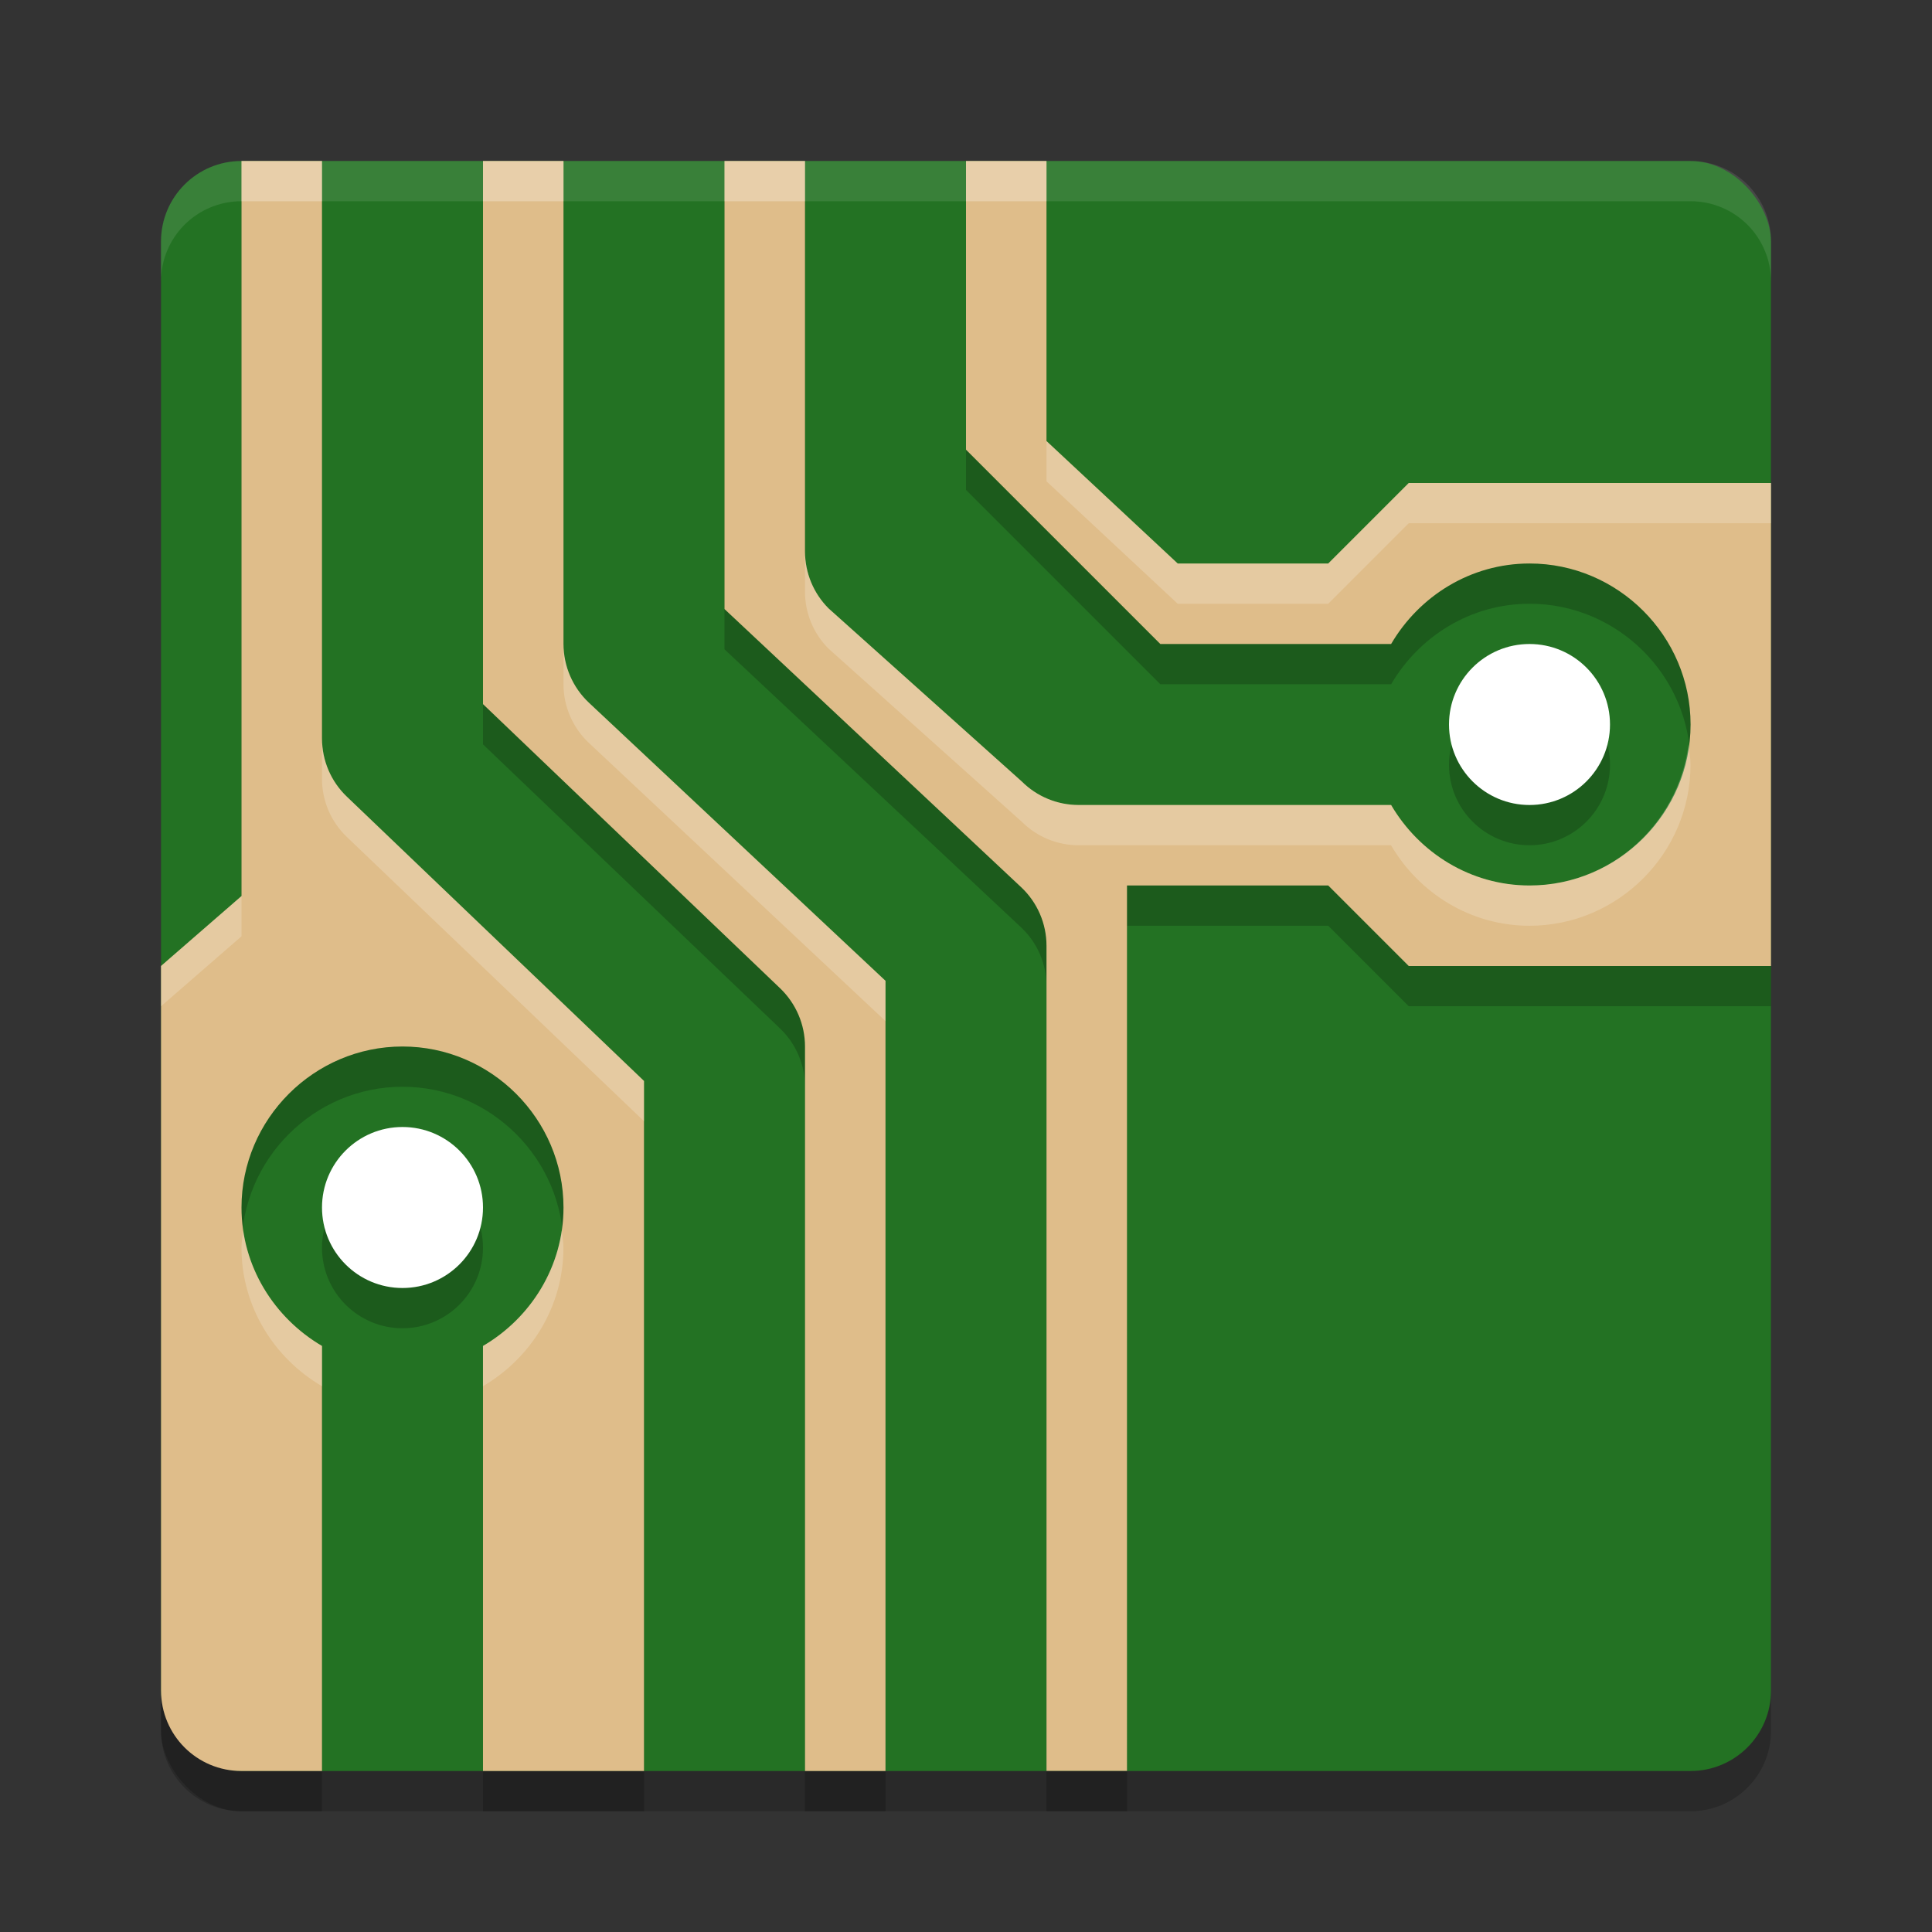 <svg xmlns="http://www.w3.org/2000/svg" width="24" height="24" version="1">
 <rect width="100%" height="100%" fill="#333333" stroke="none"/>
 <rect style="opacity:0.2" width="20" height="20" x="2" y="2.5" rx="1" ry="1"/>
 <rect style="fill:#237223" width="20" height="20" x="2" y="2" rx="1" ry="1"/>
 <path style="opacity:0.2" d="m 3,2.5 v 9.131 l -1,0.869 h 4.3e-4 v 9 c 0,0.554 0.446,1 1,1 H 4 V 22 17.22 C 3.407,16.872 3,16.233 3,15.5 c 0,-1.099 0.901,-2 2,-2 1.099,0 2,0.901 2,2 0,0.733 -0.406,1.372 -1,1.72 v 4.78 0.5 H 8 V 22 13.928 L 4.309,10.397 C 4.111,10.208 4,9.947 4,9.674 V 3 2.5 Z m 3,0 v 0.5 6.247 l 3.691,3.53 c 0.197,0.189 0.309,0.45 0.309,0.723 v 8.5 0.5 H 11 V 22 12.684 L 7.316,9.23 C 7.115,9.041 7,8.777 7,8.5 V 3 2.5 Z m 3,0 v 0.5 5.066 l 3.684,3.454 c 0.202,0.189 0.316,0.453 0.316,0.729 v 9.75 0.5 h 1 V 11.5 h 2.5 l 1,1 h 4.5 V 6.5 H 17.5 L 16.5,7.5 H 14.63 L 13,5.979 V 2.5 h -1 v 0.5 3.086 l 2.414,2.414 h 2.867 c 0.348,-0.594 0.986,-1 1.72,-1 1.099,0 2,0.901 2,2 0,1.099 -0.901,2 -2,2 -0.733,0 -1.372,-0.406 -1.72,-1 h -3.881 c -0.265,-5.1e-5 -0.52,-0.105 -0.707,-0.293 L 10.293,8.057 C 10.105,7.87 10,7.616 10,7.35 V 3 2.5 Z"/>
 <path style="fill:#dfbd8a" d="m 3,2 v 9.131 l -1,0.869 h 4.3e-4 v 9 c 0,0.554 0.446,1 1,1 H 4 V 21.5 16.72 C 3.407,16.372 3,15.733 3,15 c 0,-1.099 0.901,-2 2,-2 1.099,0 2,0.901 2,2 0,0.733 -0.406,1.372 -1,1.72 v 4.78 0.5 H 8 V 21.5 13.428 L 4.309,9.897 C 4.111,9.708 4,9.447 4,9.174 V 2.5 2 Z m 3,0 v 0.5 6.247 l 3.691,3.53 c 0.197,0.189 0.309,0.45 0.309,0.723 v 8.5 0.5 H 11 V 21.5 12.184 L 7.316,8.73 C 7.115,8.541 7,8.277 7,8 V 2.5 2 Z m 3,0 v 0.5 5.066 l 3.684,3.454 c 0.202,0.189 0.316,0.453 0.316,0.729 v 9.75 0.5 h 1 V 11 h 2.5 l 1,1 h 4.5 V 6 H 17.5 L 16.5,7 H 14.63 L 13,5.479 V 2 h -1 v 0.5 3.086 l 2.414,2.414 h 2.867 c 0.348,-0.594 0.986,-1 1.72,-1 1.099,0 2,0.901 2,2 0,1.099 -0.901,2 -2,2 -0.733,0 -1.372,-0.406 -1.72,-1 H 13.4 C 13.134,10 12.88,9.895 12.692,9.707 L 10.293,7.558 C 10.105,7.37 10,7.116 10,6.85 V 2.5 2 Z"/>
 <path style="opacity:0.2" d="m 19,8.5 c -0.552,0 -1,0.448 -1,1 0,0.552 0.448,1 1,1 0.552,0 1,-0.448 1,-1 0,-0.552 -0.448,-1 -1,-1 z M 5,14.5 c -0.552,0 -1,0.448 -1,1 0,0.552 0.448,1 1,1 0.552,0 1,-0.448 1,-1 0,-0.552 -0.448,-1 -1,-1 z"/>
 <circle style="fill:#ffffff" cx="19" cy="9" r="1"/>
 <circle style="fill:#ffffff" cx="5" cy="15" r="1"/>
 <path style="opacity:0.1;fill:#ffffff" d="m 3,2 c -0.554,0 -1,0.446 -1,1 v 0.5 c 0,-0.554 0.446,-1 1,-1 H 21 c 0.554,0 1,0.446 1,1 V 3 c 0,-0.554 -0.446,-1 -1,-1 z"/>
 <path style="opacity:0.2;fill:#ffffff" d="m 3,2 v 0.5 h 1 v -0.5 z m 3,0 v 0.5 h 1 v -0.5 z m 3,0 v 0.5 h 1 v -0.5 z m 3,0 v 0.5 h 1 v -0.5 z m 1,3.479 v 0.5 l 1.63,1.521 h 1.87 l 1,-1 h 4.5 V 6 h -4.5 l -1,1 H 14.63 Z M 10,6.851 v 0.5 c 5.14e-5,0.265 0.105,0.52 0.293,0.707 l 2.399,2.149 C 12.88,10.395 13.134,10.5 13.399,10.5 h 3.881 c 0.348,0.594 0.986,1 1.72,1 1.099,0 2,-0.901 2,-2 0,-0.086 -0.015,-0.167 -0.025,-0.25 C 20.849,10.231 20.013,11 19,11 18.267,11 17.628,10.594 17.28,10 h -3.881 C 13.134,10 12.88,9.895 12.692,9.707 L 10.293,7.558 C 10.105,7.37 10,7.116 10,6.851 Z m -3,1.149 v 0.5 c 1.145e-4,0.276 0.115,0.541 0.316,0.729 L 11,12.684 V 12.184 L 7.316,8.729 C 7.115,8.541 7,8.276 7,8 Z M 4,9.174 v 0.5 c -4.03e-5,0.273 0.111,0.534 0.309,0.723 l 3.691,3.531 v -0.5 L 4.309,9.896 C 4.111,9.708 4,9.447 4,9.174 Z m -1,1.957 -1,0.869 v 0.5 l 1,-0.869 z m 0.021,4.155 c -0.008,0.071 -0.021,0.141 -0.021,0.214 0,0.733 0.406,1.372 1,1.72 v -0.5 C 3.485,16.418 3.112,15.897 3.021,15.286 Z m 3.957,0 c -0.09,0.611 -0.463,1.132 -0.979,1.434 v 0.5 c 0.594,-0.348 1,-0.986 1,-1.72 0,-0.073 -0.014,-0.143 -0.021,-0.214 z"/>
</svg>
